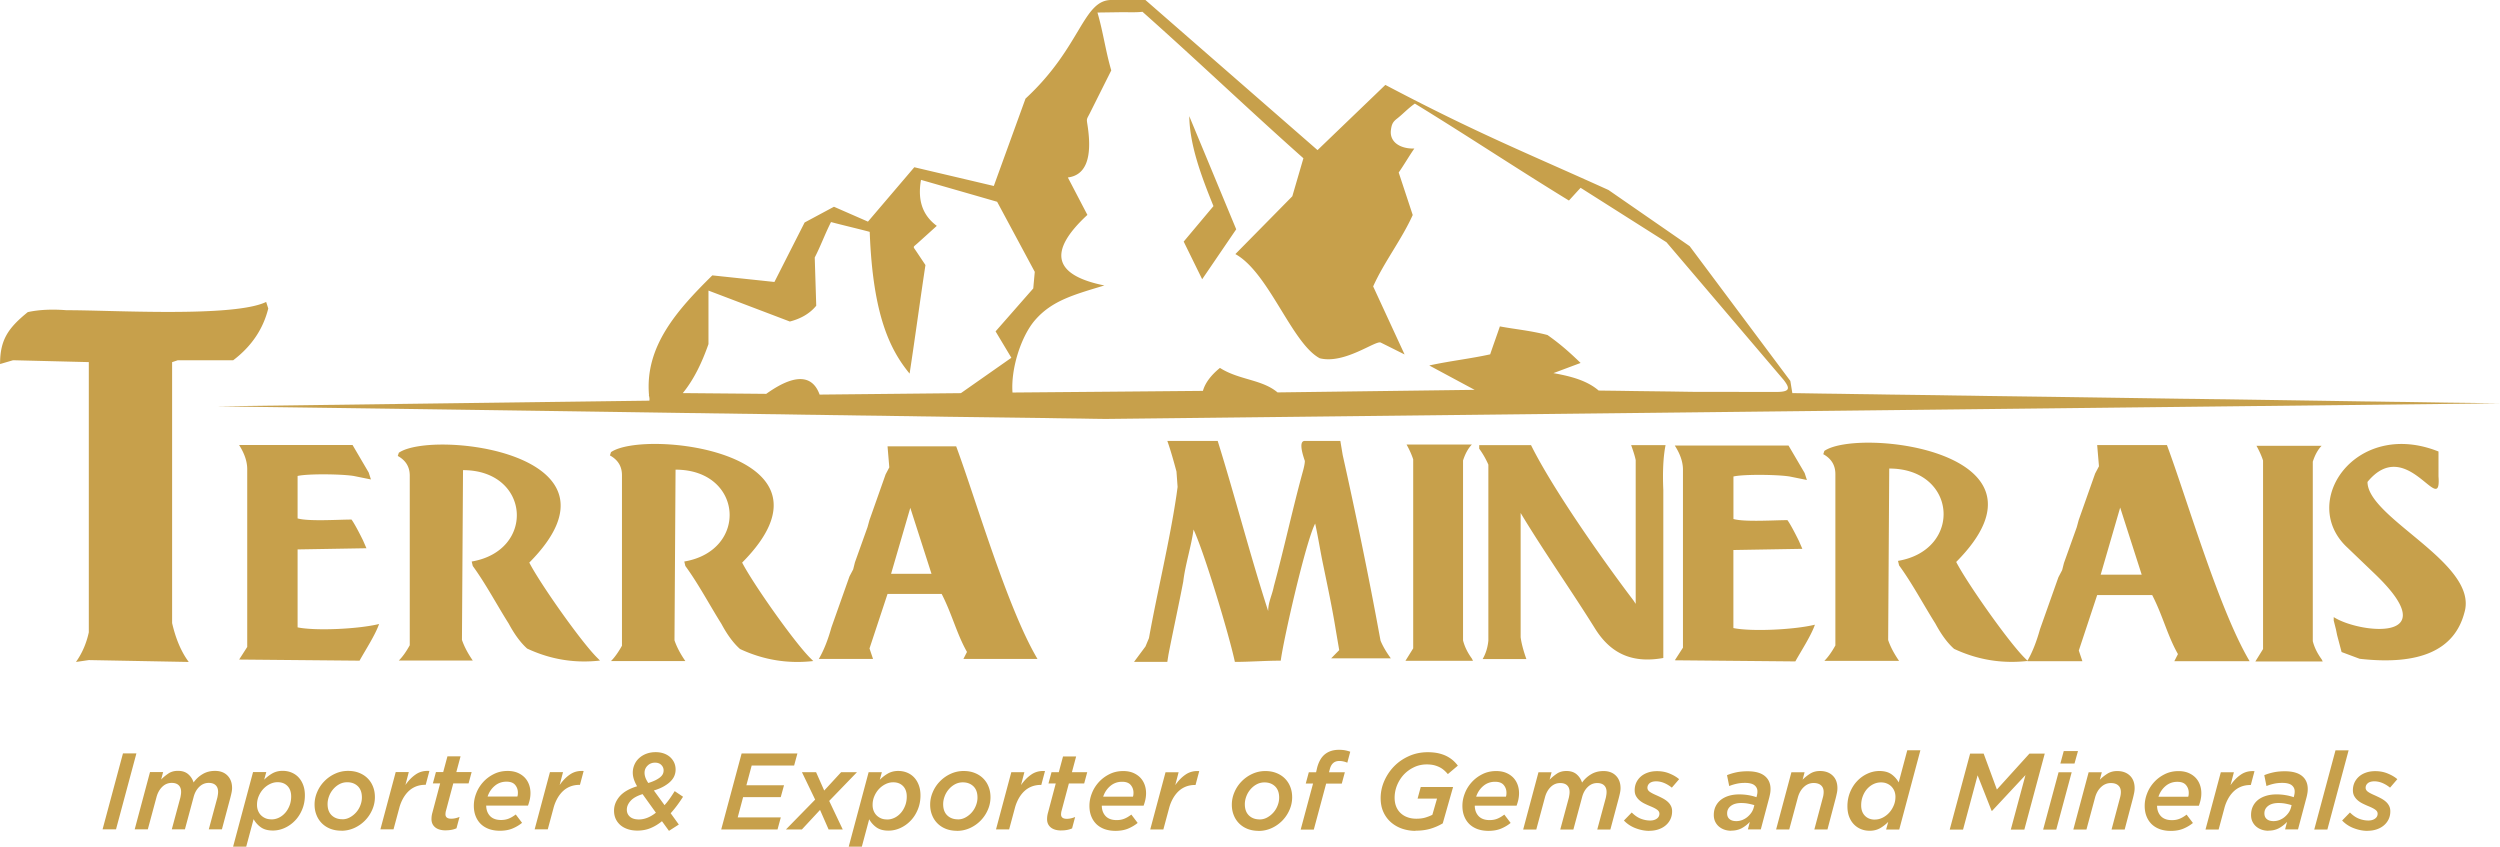 <svg xmlns="http://www.w3.org/2000/svg" viewBox="0 0 466.99 158.16" shape-rendering="geometricPrecision" text-rendering="geometricPrecision" image-rendering="optimizeQuality" fill-rule="evenodd" clip-rule="evenodd" width="250" height="84.67"><path d="M49.72 56.4c-6.1 2.96-29.27 1.5-37.26 1.55-2.78-.22-5.2-.1-7.27.35C1.54 61.27.01 63.44.01 68l2.43-.71 14.15.35v50.47c-.45 2.07-1.25 3.92-2.4 5.54l2.4-.35 18.67.35c-1.39-1.86-2.42-4.28-3.11-7.26V67.65l1.03-.35h10.37c3.59-2.72 5.64-6 6.56-9.67l-.39-1.22zm71.51 17.38c-.78-9.12 5.28-15.88 11.83-22.34 4.02.43 7.57.8 11.6 1.23 1.88-3.71 3.76-7.41 5.64-11.11 1.83-.98 3.65-1.96 5.48-2.94 2.12.93 4.23 1.85 6.35 2.78l8.66-10.16c4.95 1.17 9.9 2.33 14.85 3.5 1.97-5.44 3.95-10.88 5.92-16.32C202.08 8.71 202.25-.17 207.77 0h6.19l32.15 28.04c4.22-4.06 8.45-8.12 12.67-12.18 17.23 9.08 26.28 12.65 41.68 19.63 5.05 3.5 10.11 6.99 15.16 10.49 6.27 8.39 12.54 16.79 18.81 25.18l.37 2.27 2.66.04 3.1.05 3.12.04 3.1.05 3.08.04 3.06.05 3.06.04 3.04.04 3.05.04 3.02.05 3.01.04 2.99.05 3 .04 2.99.04 2.95.04 2.96.04 2.76.04 2.75.04 2.76.04 2.73.04 2.73.04 2.73.04 2.71.04 2.69.04 2.69.04 2.7.03 2.67.04 2.66.03 2.65.04 2.65.04 2.64.04 2.62.04 2.64.04 2.61.04 2.61.04 2.58.04 2.59.04 2.57.04 2.57.03 2.55.04 2.55.03 2.53.04 2.53.04 2.52.04 2.52.03 2.5.03 2.5.04 2.48.03-260.48 2.92-2.24-.03-2.25-.04-2.26-.03-2.25-.03-2.27-.04-2.29-.03-2.28-.03-2.29-.03-2.3-.03-2.29-.03-2.32-.03-2.32-.03-2.34-.03-2.36-.04-2.33-.03-2.37-.04-2.36-.03-2.37-.04-2.4-.03-2.38-.03-2.39-.04-2.42-.03-2.41-.04-2.43-.03-2.45-.04-2.42-.04-2.45-.03-2.46-.04-2.45-.03-2.48-.04-2.49-.03-2.49-.04-2.66-.03-2.65-.04-2.67-.04-2.71-.04-2.69-.04-2.69-.04-2.75-.04-2.72-.04-2.73-.04-2.75-.04-2.78-.04-2.78-.04-2.79-.04-2.78-.04-2.82-.04-2.83-.04-2.82-.04-2.85-.04-2.86-.04-2.85-.04-2.87-.04-2.89-.04-2.91-.04-2.9-.04-2.92-.04-2.92-.04-2.95-.04-2.94-.04-2.98-.04-2.97-.04-3-.04-2.99-.04 80.83-1.06v-.02c.04-.18.05-.44-.1-1.01zm-98.26 66.95h2.51l-3.81 14.19h-2.51l3.81-14.19zm5.05 3.49h2.45l-.37 1.39c.43-.44.89-.81 1.38-1.14.49-.32 1.07-.48 1.76-.48.8 0 1.44.21 1.92.63.48.42.81.93 1 1.54.47-.66 1.04-1.18 1.71-1.57.67-.4 1.44-.59 2.3-.59.97 0 1.75.29 2.32.87.57.58.86 1.36.86 2.33 0 .28-.04.59-.11.92-.07.33-.15.65-.23.96l-1.56 5.84H39l1.6-5.93c.04-.18.07-.36.1-.56.03-.19.04-.37.04-.51 0-.54-.15-.95-.45-1.24-.3-.29-.73-.44-1.3-.44-.68 0-1.27.25-1.77.74-.51.49-.86 1.14-1.06 1.93l-1.62 6.01h-2.45l1.6-5.93c.04-.18.07-.36.1-.56.03-.19.04-.37.04-.51 0-.54-.15-.95-.45-1.24-.3-.29-.73-.44-1.3-.44-.69 0-1.28.25-1.78.74s-.86 1.14-1.07 1.93l-1.62 6.01h-2.45l2.86-10.7zm22.68 8.84c.5 0 .97-.11 1.42-.33.45-.22.84-.53 1.18-.92.34-.39.6-.85.8-1.37.2-.52.29-1.08.29-1.67 0-.82-.23-1.47-.69-1.95-.46-.47-1.07-.71-1.84-.71-.49 0-.96.11-1.43.34-.47.23-.88.54-1.24.92-.36.39-.64.83-.86 1.35-.22.51-.32 1.05-.32 1.62 0 .39.06.75.19 1.08.13.33.31.62.55.86.24.24.52.43.85.57.33.14.7.2 1.1.2zm-3.41-8.84h2.45l-.39 1.42c.49-.49 1-.88 1.55-1.19.55-.3 1.17-.46 1.88-.46.59 0 1.15.1 1.66.31s.96.51 1.33.91c.37.4.66.88.87 1.45.21.57.31 1.2.31 1.91 0 .95-.17 1.82-.5 2.62-.33.8-.77 1.5-1.33 2.08a6.15 6.15 0 01-1.91 1.37c-.72.33-1.46.5-2.23.5-.95 0-1.7-.21-2.27-.62a4.6 4.6 0 01-1.34-1.51l-1.38 5.15h-2.45l3.73-13.95zm16.64 8.82c.51 0 .99-.12 1.44-.37a4.25 4.25 0 001.95-2.25c.19-.49.28-.97.28-1.46 0-.91-.25-1.6-.76-2.1-.51-.49-1.17-.74-1.98-.74-.53 0-1.01.12-1.46.36-.45.24-.83.56-1.17.95-.33.39-.59.83-.77 1.32-.18.49-.27.97-.27 1.44 0 .91.25 1.6.76 2.1.51.49 1.17.74 1.98.74zm-.14 2.13c-.77 0-1.46-.12-2.08-.36-.61-.24-1.14-.58-1.58-1.02-.44-.44-.78-.96-1.01-1.55-.24-.59-.36-1.24-.36-1.95 0-.81.16-1.59.49-2.35.32-.76.77-1.43 1.34-2.01a6.69 6.69 0 011.99-1.4c.76-.35 1.57-.53 2.43-.53.77 0 1.46.12 2.08.37.61.24 1.14.58 1.58 1.02.44.44.78.96 1.01 1.56.24.6.35 1.25.35 1.96 0 .81-.17 1.6-.5 2.35a6.579 6.579 0 01-3.34 3.4c-.76.34-1.56.52-2.41.52zm10.12-10.95h2.45l-.63 2.41c.59-.85 1.25-1.52 1.97-2s1.55-.69 2.51-.62l-.69 2.59h-.14c-.54 0-1.06.09-1.55.26-.49.18-.95.44-1.36.8-.41.36-.78.81-1.1 1.35a7.62 7.62 0 00-.79 1.93l-1.07 3.97h-2.45l2.86-10.7zm9.37 10.89c-.86 0-1.53-.19-1.99-.57-.46-.38-.69-.89-.69-1.54 0-.42.06-.83.18-1.24l1.44-5.43h-1.36l.57-2.11h1.36l.79-2.94h2.45l-.79 2.94h2.86l-.57 2.11h-2.86l-1.38 5.17c-.03.11-.05.22-.06.32-.01.11-.02.2-.02.28 0 .55.36.83 1.07.83.5 0 1.02-.11 1.56-.34l-.57 2.13c-.57.26-1.24.38-2.01.38zm13.36-6.32c.07-.18.1-.42.1-.73 0-.55-.17-1.03-.51-1.44-.34-.41-.88-.61-1.62-.61-.84 0-1.57.26-2.19.78-.62.52-1.07 1.19-1.34 2h5.55zm-5.82 1.68c.01.81.25 1.46.72 1.96.47.49 1.15.74 2.06.74.51 0 .98-.08 1.41-.25.43-.17.87-.43 1.33-.78l1.18 1.56c-.51.42-1.1.77-1.76 1.05-.66.28-1.46.43-2.39.43-.74 0-1.42-.11-2.02-.32-.6-.22-1.11-.53-1.53-.93-.42-.41-.74-.9-.97-1.48-.23-.58-.34-1.23-.34-1.95 0-.78.15-1.56.46-2.34.3-.78.74-1.47 1.3-2.09.56-.61 1.23-1.11 2-1.49.77-.38 1.62-.57 2.55-.57.69 0 1.3.11 1.82.32.53.22.97.51 1.34.88.36.37.64.81.83 1.32.19.51.28 1.05.28 1.63 0 .38-.04.76-.12 1.15-.08.39-.2.77-.34 1.17h-7.78zm11.9-6.24h2.45l-.63 2.41c.59-.85 1.25-1.52 1.97-2s1.55-.69 2.51-.62l-.69 2.59h-.14c-.54 0-1.06.09-1.55.26-.49.18-.95.44-1.36.8-.41.36-.78.81-1.1 1.35a7.62 7.62 0 00-.79 1.93l-1.07 3.97h-2.45l2.86-10.7zm16.62 8.84c1.05 0 2.12-.42 3.18-1.26l-2.49-3.47c-1.04.32-1.79.75-2.25 1.27-.46.52-.69 1.06-.69 1.63 0 .54.19.98.58 1.32.39.34.94.51 1.67.51zm1.76-6.81c.57-.18 1.03-.36 1.4-.55.36-.19.66-.38.87-.57.22-.19.37-.39.46-.59.09-.2.13-.42.13-.65 0-.38-.14-.71-.42-1-.28-.29-.67-.44-1.19-.44-.28 0-.54.05-.78.15-.24.1-.44.24-.62.42s-.31.37-.41.6c-.09.22-.14.46-.14.72 0 .27.05.56.15.86.1.3.28.65.54 1.04zm2.55 7.14c-.7.57-1.42 1-2.16 1.3-.74.3-1.54.45-2.42.45-.64 0-1.22-.08-1.75-.25-.53-.17-.99-.41-1.38-.73a3.49 3.49 0 01-.91-1.17c-.22-.46-.33-.99-.33-1.58 0-.95.34-1.82 1.03-2.64.69-.81 1.78-1.45 3.28-1.91-.26-.43-.46-.86-.6-1.29-.14-.43-.21-.84-.21-1.25 0-.51.1-1 .3-1.47.2-.47.49-.88.87-1.23s.83-.63 1.36-.83c.53-.2 1.11-.3 1.74-.3.55 0 1.06.08 1.52.24.46.16.85.39 1.18.68.32.29.58.64.76 1.03.18.4.27.83.27 1.31 0 .35-.06.71-.19 1.06-.13.36-.35.71-.66 1.04-.31.34-.73.66-1.25.97-.52.31-1.17.59-1.96.83l1.99 2.74c.34-.37.66-.77.97-1.21.31-.44.62-.91.93-1.41l1.56 1.05c-.77 1.2-1.54 2.23-2.31 3.08l1.52 2.11-1.84 1.18-1.32-1.82zm14.88-12.65h10.42l-.61 2.25h-7.93l-.99 3.69h7.03l-.61 2.21h-7.03l-1.01 3.79h8.05l-.61 2.25h-10.52l3.81-14.19zm13.74 8.62l-2.47-5.13h2.64l1.52 3.43 3.16-3.43h2.96l-5.19 5.37 2.53 5.33h-2.64l-1.6-3.65-3.39 3.65h-2.98l5.45-5.57zm13.42 3.71c.5 0 .97-.11 1.42-.33.45-.22.84-.53 1.18-.92.34-.39.6-.85.8-1.37.2-.52.29-1.08.29-1.67 0-.82-.23-1.47-.69-1.95-.46-.47-1.07-.71-1.84-.71-.49 0-.96.11-1.43.34-.47.23-.88.54-1.24.92-.36.39-.64.83-.86 1.35-.22.51-.32 1.05-.32 1.62 0 .39.06.75.19 1.08.13.33.31.62.55.86.24.24.52.43.85.57.33.14.7.2 1.1.2zm-3.41-8.84h2.45l-.39 1.42c.49-.49 1-.88 1.55-1.19.55-.3 1.17-.46 1.88-.46.59 0 1.15.1 1.66.31s.96.51 1.33.91c.37.4.66.88.87 1.45.21.57.31 1.2.31 1.91 0 .95-.17 1.82-.5 2.62-.33.8-.77 1.5-1.33 2.08a6.15 6.15 0 01-1.91 1.37c-.72.33-1.46.5-2.23.5-.95 0-1.7-.21-2.27-.62a4.6 4.6 0 01-1.34-1.51l-1.38 5.15h-2.45l3.73-13.95zm16.64 8.82c.51 0 .99-.12 1.44-.37a4.25 4.25 0 001.95-2.25c.19-.49.28-.97.28-1.46 0-.91-.25-1.6-.76-2.1-.51-.49-1.17-.74-1.98-.74-.53 0-1.01.12-1.46.36-.45.24-.83.56-1.17.95-.33.39-.59.83-.77 1.32-.18.49-.27.97-.27 1.44 0 .91.25 1.6.76 2.1.51.49 1.17.74 1.98.74zm-.14 2.13c-.77 0-1.46-.12-2.08-.36-.61-.24-1.14-.58-1.58-1.02-.44-.44-.78-.96-1.01-1.55-.24-.59-.36-1.24-.36-1.95 0-.81.16-1.59.49-2.35.32-.76.77-1.43 1.34-2.01a6.69 6.69 0 011.99-1.4c.76-.35 1.57-.53 2.43-.53.77 0 1.46.12 2.08.37.61.24 1.14.58 1.58 1.02.44.44.78.96 1.01 1.56.24.6.35 1.25.35 1.96 0 .81-.17 1.6-.5 2.35a6.579 6.579 0 01-3.34 3.4c-.76.34-1.56.52-2.41.52zm10.12-10.95h2.45l-.63 2.41c.59-.85 1.25-1.52 1.97-2s1.55-.69 2.51-.62l-.69 2.59h-.14c-.54 0-1.06.09-1.55.26-.49.18-.95.44-1.36.8-.41.36-.78.81-1.1 1.35a7.62 7.62 0 00-.79 1.93l-1.07 3.97h-2.45l2.86-10.7zm9.37 10.89c-.86 0-1.53-.19-1.99-.57-.46-.38-.69-.89-.69-1.54 0-.42.06-.83.18-1.24l1.44-5.43h-1.36l.57-2.11h1.36l.79-2.94h2.45l-.79 2.94h2.86l-.57 2.11h-2.86l-1.38 5.17c-.03.11-.05.22-.06.32-.01.11-.02.2-.02.28 0 .55.36.83 1.07.83.5 0 1.02-.11 1.56-.34l-.57 2.13c-.57.26-1.24.38-2.01.38zm13.36-6.32c.07-.18.1-.42.1-.73 0-.55-.17-1.03-.51-1.44-.34-.41-.88-.61-1.62-.61-.84 0-1.57.26-2.19.78-.62.52-1.07 1.19-1.34 2h5.55zm-5.82 1.68c.01.81.25 1.46.72 1.96.47.49 1.15.74 2.06.74.51 0 .98-.08 1.41-.25.43-.17.87-.43 1.33-.78l1.18 1.56c-.51.42-1.1.77-1.76 1.05-.66.28-1.46.43-2.39.43-.74 0-1.42-.11-2.02-.32-.6-.22-1.11-.53-1.53-.93-.42-.41-.74-.9-.97-1.48-.23-.58-.34-1.23-.34-1.95 0-.78.15-1.56.46-2.34.3-.78.74-1.47 1.3-2.09.56-.61 1.23-1.11 2-1.49.77-.38 1.62-.57 2.55-.57.69 0 1.3.11 1.82.32.53.22.97.51 1.34.88.36.37.64.81.83 1.32.19.51.28 1.05.28 1.63 0 .38-.04.76-.12 1.15-.08.39-.2.77-.34 1.17h-7.78zm11.9-6.24h2.45l-.63 2.41c.59-.85 1.25-1.52 1.97-2s1.55-.69 2.51-.62l-.69 2.59h-.14c-.54 0-1.06.09-1.55.26-.49.18-.95.44-1.36.8-.41.36-.78.81-1.1 1.35a7.62 7.62 0 00-.79 1.93l-1.07 3.97h-2.45l2.86-10.7zm17.56 8.82c.51 0 .99-.12 1.44-.37a4.25 4.25 0 001.95-2.25c.19-.49.28-.97.28-1.46 0-.91-.25-1.6-.76-2.1-.51-.49-1.17-.74-1.98-.74-.53 0-1.01.12-1.46.36-.45.24-.83.56-1.17.95-.33.39-.59.83-.77 1.32-.18.49-.27.97-.27 1.44 0 .91.25 1.6.76 2.1.51.49 1.17.74 1.98.74zm-.14 2.13c-.77 0-1.46-.12-2.08-.36-.61-.24-1.14-.58-1.58-1.02-.44-.44-.78-.96-1.01-1.55-.24-.59-.36-1.24-.36-1.95 0-.81.16-1.59.49-2.35.32-.76.77-1.43 1.34-2.01a6.69 6.69 0 011.99-1.4c.76-.35 1.57-.53 2.43-.53.77 0 1.46.12 2.08.37.61.24 1.14.58 1.58 1.02.44.44.78.96 1.01 1.56.24.6.35 1.25.35 1.96 0 .81-.17 1.6-.5 2.35a6.579 6.579 0 01-3.34 3.4c-.76.34-1.56.52-2.41.52zm10.14-8.84h-1.36l.57-2.11h1.36l.2-.87c.31-1.15.81-1.99 1.49-2.52.68-.53 1.54-.8 2.58-.8.43 0 .82.03 1.18.1.35.07.66.16.93.26l-.55 2.05c-.51-.22-1.01-.32-1.5-.32-.91 0-1.49.5-1.76 1.5l-.16.61h2.96l-.57 2.11h-2.92l-2.31 8.6h-2.45l2.31-8.6zm19.14 8.84c-.84 0-1.65-.13-2.42-.38a6.31 6.31 0 01-2.08-1.15 5.59 5.59 0 01-1.46-1.91c-.36-.76-.55-1.65-.55-2.67 0-1.09.22-2.16.67-3.19.45-1.03 1.06-1.95 1.84-2.75s1.71-1.44 2.79-1.92c1.07-.48 2.24-.72 3.5-.72.74 0 1.41.07 2 .2.59.14 1.11.32 1.57.56.46.24.85.51 1.19.81.33.3.62.62.86.94l-1.87 1.58c-.2-.24-.43-.48-.68-.7a3.98 3.98 0 00-.85-.58c-.32-.16-.67-.29-1.06-.39-.39-.09-.84-.14-1.34-.14-.85 0-1.65.17-2.38.52-.74.35-1.37.81-1.91 1.38-.53.57-.95 1.24-1.26 1.98-.3.75-.46 1.52-.46 2.34 0 .62.1 1.18.3 1.67.2.49.49.9.85 1.23.36.33.79.59 1.29.76.49.18 1.03.26 1.61.26.65 0 1.22-.07 1.71-.22s.92-.32 1.29-.51l.87-3.02h-3.63l.59-2.17h6.04l-1.93 6.79c-.73.43-1.5.77-2.32 1.01-.82.24-1.75.36-2.79.36zm16.89-6.39c.07-.18.1-.42.1-.73 0-.55-.17-1.03-.51-1.44-.34-.41-.88-.61-1.62-.61-.84 0-1.57.26-2.19.78-.62.52-1.07 1.19-1.34 2h5.55zm-5.82 1.68c.01.81.25 1.46.72 1.96.47.49 1.15.74 2.06.74.51 0 .98-.08 1.41-.25.43-.17.87-.43 1.33-.78l1.18 1.56c-.51.42-1.1.77-1.76 1.05-.66.28-1.46.43-2.39.43-.74 0-1.42-.11-2.02-.32-.6-.22-1.11-.53-1.53-.93-.42-.41-.74-.9-.97-1.48-.23-.58-.34-1.23-.34-1.95 0-.78.15-1.56.46-2.34.3-.78.74-1.47 1.3-2.09.56-.61 1.23-1.11 2-1.49.77-.38 1.62-.57 2.55-.57.69 0 1.3.11 1.82.32.53.22.97.51 1.34.88.36.37.64.81.83 1.32.19.51.28 1.05.28 1.63 0 .38-.04.76-.12 1.15-.08.39-.2.77-.34 1.17h-7.78zm11.9-6.24h2.45l-.37 1.39c.43-.44.89-.81 1.38-1.14.49-.32 1.07-.48 1.76-.48.8 0 1.44.21 1.92.63.48.42.81.93 1 1.54.47-.66 1.04-1.18 1.71-1.57.67-.4 1.44-.59 2.3-.59.97 0 1.75.29 2.32.87.57.58.86 1.36.86 2.33 0 .28-.04.59-.11.92-.07.33-.15.65-.23.96l-1.56 5.84h-2.45l1.6-5.93c.04-.18.07-.36.1-.56.03-.19.04-.37.04-.51 0-.54-.15-.95-.45-1.24-.3-.29-.73-.44-1.3-.44-.68 0-1.27.25-1.77.74-.51.49-.86 1.14-1.06 1.93l-1.62 6.01h-2.45l1.6-5.93c.04-.18.07-.36.1-.56.03-.19.04-.37.04-.51 0-.54-.15-.95-.45-1.24-.3-.29-.73-.44-1.3-.44-.69 0-1.28.25-1.78.74s-.86 1.14-1.07 1.93l-1.62 6.01h-2.45l2.86-10.7zm20.68 10.95c-.81 0-1.65-.16-2.5-.48-.86-.32-1.6-.8-2.22-1.45l1.46-1.5c.57.57 1.15.96 1.74 1.18.59.22 1.16.32 1.7.32.49 0 .9-.11 1.23-.34.33-.23.5-.54.5-.93 0-.27-.12-.5-.37-.7-.25-.2-.64-.41-1.18-.64-.44-.18-.85-.36-1.23-.55-.38-.19-.7-.4-.97-.64s-.48-.51-.64-.81c-.16-.3-.23-.66-.23-1.06 0-.5.1-.97.29-1.4.2-.43.48-.81.84-1.13.36-.32.8-.57 1.32-.75.51-.18 1.09-.27 1.74-.27.85 0 1.64.15 2.36.46.72.3 1.31.65 1.75 1.04l-1.36 1.58c-.98-.78-1.96-1.18-2.93-1.18-.52 0-.93.12-1.21.34-.28.23-.42.52-.42.87 0 .27.13.51.39.71.26.2.7.43 1.3.69.4.18.78.36 1.14.55.36.19.67.4.93.63.26.23.47.49.62.79.16.3.23.64.23 1.03 0 .55-.11 1.05-.33 1.5-.22.45-.52.83-.91 1.15-.39.32-.84.56-1.36.73-.52.17-1.09.25-1.7.25zm16.28-1.82c.38 0 .74-.07 1.09-.2.35-.14.67-.32.96-.56.29-.24.54-.51.75-.81.21-.3.35-.62.44-.94l.12-.47c-.34-.11-.71-.2-1.12-.28-.41-.08-.84-.12-1.32-.12-.82 0-1.47.18-1.94.54-.47.36-.7.82-.7 1.39 0 .47.15.83.46 1.08.3.25.72.37 1.25.37zm-.95 1.8c-.46 0-.89-.07-1.29-.21-.4-.14-.74-.34-1.03-.59-.29-.25-.52-.56-.69-.92-.17-.37-.25-.77-.25-1.22 0-.62.12-1.17.36-1.65s.57-.88.99-1.21c.43-.32.93-.57 1.51-.74.58-.17 1.22-.25 1.91-.25.59 0 1.16.05 1.69.14.53.09 1.04.22 1.51.38l.06-.22c.04-.16.07-.3.09-.43.02-.12.03-.26.03-.43 0-.47-.18-.85-.55-1.15-.37-.29-.96-.44-1.78-.44-.54 0-1.06.05-1.55.16s-.96.25-1.39.43l-.41-2.03c.55-.23 1.15-.41 1.78-.54.64-.13 1.32-.19 2.05-.19 1.42 0 2.49.29 3.21.87.72.58 1.09 1.4 1.09 2.45 0 .26-.02.51-.06.75-.04.24-.1.5-.16.77l-1.6 6.02h-2.41l.36-1.4c-.47.5-.99.9-1.54 1.19-.55.29-1.2.44-1.93.44zm11.25-10.93h2.45l-.37 1.39c.43-.44.91-.81 1.43-1.14.52-.32 1.12-.48 1.81-.48 1 0 1.79.29 2.38.86.59.57.88 1.36.88 2.34 0 .28-.03.59-.1.92-.07.33-.14.65-.22.96l-1.54 5.84h-2.45l1.58-5.93c.05-.18.1-.36.12-.56.03-.19.04-.37.04-.51 0-.54-.16-.95-.49-1.24-.32-.29-.78-.44-1.38-.44-.69 0-1.3.25-1.82.74-.53.49-.9 1.14-1.12 1.93l-1.62 6.01h-2.45l2.86-10.7zm15.57 8.84c.49 0 .96-.11 1.43-.34.47-.23.88-.54 1.24-.93s.64-.84.86-1.36c.22-.51.32-1.05.32-1.62 0-.39-.07-.75-.2-1.08a2.62 2.62 0 00-.56-.85 2.62 2.62 0 00-.85-.56c-.33-.14-.7-.2-1.1-.2-.5 0-.97.11-1.42.33-.45.22-.84.53-1.18.91-.34.39-.6.84-.8 1.37-.2.53-.29 1.09-.29 1.68 0 .81.23 1.46.7 1.94s1.09.72 1.86.72zm-.95 2.09c-.59 0-1.15-.1-1.65-.31-.51-.21-.95-.51-1.33-.91-.38-.4-.67-.88-.88-1.44-.21-.56-.31-1.2-.31-1.92 0-.95.17-1.82.5-2.63.33-.8.77-1.5 1.33-2.08a6.15 6.15 0 011.91-1.37c.72-.33 1.46-.5 2.23-.5.95 0 1.7.21 2.27.62a4.6 4.6 0 011.34 1.51l1.6-6h2.45l-3.95 14.8h-2.45l.39-1.42c-.49.49-1 .88-1.55 1.19-.55.3-1.17.46-1.88.46zm18.75-14.41h2.53l2.47 6.71 6.08-6.71h2.86l-3.81 14.19h-2.53l2.74-10.18-6.24 6.69h-.08l-2.62-6.65-2.72 10.14h-2.49l3.81-14.19zm16.52 3.49h2.45l-2.88 10.7h-2.45l2.88-10.7zm.97-3.97h2.66l-.65 2.33h-2.64l.63-2.33zm4.66 3.97h2.45l-.37 1.39c.43-.44.91-.81 1.43-1.14.52-.32 1.12-.48 1.81-.48 1 0 1.79.29 2.38.86.59.57.88 1.36.88 2.34 0 .28-.03.59-.1.92-.07.33-.14.65-.22.96l-1.54 5.84h-2.45l1.58-5.93c.05-.18.09-.36.12-.56.03-.19.04-.37.04-.51 0-.54-.16-.95-.49-1.24-.32-.29-.78-.44-1.38-.44-.69 0-1.3.25-1.82.74-.53.49-.9 1.14-1.12 1.93l-1.62 6.01h-2.45l2.86-10.7zm18.59 4.56c.07-.18.1-.42.1-.73 0-.55-.17-1.03-.51-1.44-.34-.41-.88-.61-1.62-.61-.84 0-1.57.26-2.19.78-.62.52-1.07 1.19-1.34 2h5.55zm-5.82 1.68c.01.81.25 1.46.72 1.96.47.49 1.15.74 2.06.74.51 0 .98-.08 1.41-.25.43-.17.87-.43 1.33-.78l1.18 1.56c-.51.42-1.1.77-1.76 1.05-.66.28-1.46.43-2.39.43-.74 0-1.42-.11-2.02-.32-.6-.22-1.11-.53-1.53-.93-.42-.41-.74-.9-.97-1.48-.23-.58-.34-1.23-.34-1.95 0-.78.15-1.56.46-2.34.3-.78.74-1.47 1.3-2.09.56-.61 1.23-1.11 2-1.49.77-.38 1.62-.57 2.55-.57.69 0 1.3.11 1.82.32.53.22.97.51 1.34.88.36.37.64.81.83 1.32.19.51.28 1.05.28 1.63 0 .38-.04.76-.12 1.15-.08.39-.2.77-.34 1.17h-7.78zm11.9-6.24h2.45l-.63 2.41c.59-.85 1.25-1.52 1.97-2s1.55-.69 2.51-.62l-.69 2.59h-.14c-.54 0-1.06.09-1.55.26-.49.18-.95.44-1.36.8-.41.36-.78.81-1.1 1.35a7.62 7.62 0 00-.79 1.93l-1.07 3.97h-2.45l2.86-10.7zm9.87 9.12c.38 0 .74-.07 1.09-.2.35-.14.67-.32.96-.56.29-.24.54-.51.75-.81.21-.3.35-.62.44-.94l.12-.47c-.34-.11-.71-.2-1.12-.28-.41-.08-.84-.12-1.32-.12-.82 0-1.47.18-1.94.54-.47.36-.7.82-.7 1.39 0 .47.15.83.46 1.08.3.25.72.37 1.25.37zm-.95 1.8c-.46 0-.89-.07-1.29-.21-.4-.14-.74-.34-1.03-.59-.29-.25-.52-.56-.69-.92-.17-.37-.25-.77-.25-1.22 0-.62.12-1.17.36-1.65s.57-.88.99-1.21c.43-.32.93-.57 1.51-.74.58-.17 1.22-.25 1.91-.25.59 0 1.16.05 1.69.14.53.09 1.04.22 1.51.38l.06-.22c.04-.16.07-.3.09-.43.02-.12.03-.26.03-.43 0-.47-.18-.85-.55-1.15-.37-.29-.96-.44-1.78-.44-.54 0-1.06.05-1.55.16s-.96.25-1.39.43l-.41-2.03c.55-.23 1.15-.41 1.78-.54.64-.13 1.32-.19 2.05-.19 1.42 0 2.49.29 3.21.87.72.58 1.08 1.4 1.08 2.45 0 .26-.02.51-.06.75-.04.24-.09.5-.16.77l-1.6 6.02h-2.41l.36-1.4c-.47.5-.99.9-1.54 1.19-.55.29-1.2.44-1.93.44zm12.51-15.02h2.45l-3.97 14.8h-2.45l3.97-14.8zm5.96 15.04c-.81 0-1.65-.16-2.5-.48-.86-.32-1.6-.8-2.22-1.45l1.46-1.5c.57.57 1.15.96 1.74 1.18.59.22 1.16.32 1.7.32.49 0 .9-.11 1.23-.34.33-.23.5-.54.5-.93 0-.27-.12-.5-.37-.7-.25-.2-.64-.41-1.18-.64-.44-.18-.85-.36-1.23-.55-.38-.19-.7-.4-.97-.64s-.48-.51-.64-.81c-.16-.3-.23-.66-.23-1.06 0-.5.1-.97.29-1.4.2-.43.48-.81.84-1.13.36-.32.8-.57 1.32-.75.51-.18 1.09-.27 1.74-.27.85 0 1.64.15 2.36.46.72.3 1.31.65 1.75 1.04l-1.36 1.58c-.98-.78-1.96-1.18-2.93-1.18-.52 0-.93.12-1.21.34-.28.23-.42.52-.42.87 0 .27.13.51.39.71.26.2.7.43 1.3.69.4.18.78.36 1.14.55.36.19.67.4.93.63.26.23.47.49.62.79.16.3.23.64.23 1.03 0 .55-.11 1.05-.33 1.5-.22.45-.52.83-.91 1.15-.39.32-.84.56-1.36.73-.52.17-1.09.25-1.7.25zM238.67 73.3l36.78-.48-8.47-4.55c3.86-.85 7.51-1.23 11.38-2.08.53-1.59 1.28-3.63 1.81-5.22 2.96.56 5.62.76 8.89 1.61 2.41 1.69 4.23 3.32 6.19 5.22-1.69.63-3.39 1.27-5.08 1.9 3.19.57 6.24 1.35 8.45 3.25l.42.01 3.26.04 3.25.05 3.26.04 3.22.04 3.22.05 1.44.02 15.4.01c2.41-.05 2.19-.8 1.11-2.22-7.3-8.58-14.6-17.16-21.91-25.74-5.35-3.39-10.69-6.78-16.04-10.17-.64.69-1.55 1.69-2.18 2.38-9.69-5.93-19.09-12.18-28.78-18.11-1.42 1.01-2.13 1.87-3.36 2.83-.76.6-.97 1.04-1.11 2.08-.3 2.19 1.61 3.55 4.37 3.49-.9 1.27-2.02 3.2-2.92 4.47l2.62 7.94c-2.01 4.5-5.38 8.84-7.39 13.34 1.96 4.24 3.91 8.47 5.87 12.71-1.48-.74-2.96-1.48-4.45-2.22-.94-.48-6.76 4.09-11.4 2.93-5.21-2.77-9.51-16.02-15.76-19.46 3.55-3.6 7.1-7.2 10.64-10.8l2.07-7.1c-10.37-9.21-19.69-18.15-30.06-27.36-1.26.15-2.71.06-4.18.08l-4.23.06c1.06 3.6 1.52 7.21 2.58 10.81-1.33 2.66-2.66 5.31-3.99 7.97-.63 1.25-.65.95-.44 2.31.99 6.48-.55 9.32-3.68 9.72 1.22 2.33 2.43 4.66 3.65 6.99-7.45 6.89-6.32 11.26 3.17 13.18-5.69 1.73-9.8 2.81-12.99 6.52-2.53 2.95-4.5 8.94-4.17 13.48 11.86-.1 23.72-.2 35.57-.31.42-1.48 1.49-2.91 3.18-4.29 3.58 2.28 7.83 2.12 10.75 4.57zm182.82 9.96c.55.98.96 1.91 1.24 2.76v35.22l-1.44 2.32h12.59l-.21-.41c-.82-1.13-1.37-2.26-1.65-3.39V86.24c.41-1.27.96-2.26 1.65-2.97H421.5zm-29.43 3.87l-.7 1.33-3.07 8.69-.36 1.33-2.39 6.68-.34 1.34-.7 1.33-3.43 9.68c-.67 2.4-1.45 4.37-2.35 5.91l-.58-.58c-3.13-3.16-10.78-14.06-12.73-17.87 20.48-20.64-18.26-25.15-24.63-20.74l-.2.61c1.51.83 2.26 2.07 2.26 3.71v32.02c-.69 1.24-1.38 2.2-2.06 2.88h13.96c-.95-1.37-1.63-2.67-2.04-3.89l.2-32.04c12.69 0 13.77 15.19 1.64 17.25l.2.84c2.46 3.36 4.54 7.32 6.78 10.87 1.1 2.05 2.26 3.63 3.49 4.72 4.36 2.05 8.93 2.8 13.7 2.27l-.03.04h10.3l-.67-1.99 3.43-10.36h10.28c1.97 3.81 2.86 7.6 4.81 11.02l-.68 1.33h14.07c-5.75-9.7-11.69-30.28-15.45-40.38h-13.03l.34 4.01zm8.01 20.21h-7.67l3.64-12.53 4.02 12.53zm-87.22-24.1c1.01 1.57 1.52 3.07 1.52 4.5v33.24l-1.52 2.36 22.51.21c1.1-1.98 2.95-4.81 3.66-6.86-3.86.95-11.88 1.32-15.23.63v-14.58l12.88-.22-.65-1.49c-.99-2-1.71-3.3-2.14-3.87-2.41 0-8 .38-10.08-.21v-7.94c1.86-.44 8.22-.37 10.5 0l3.22.65-.42-1.3-3.01-5.13h-21.23zm-36.55.56c.72.99 1.29 2 1.72 3v32.88c-.13 1.29-.49 2.44-1.07 3.43h8.17c-.56-1.57-.92-2.93-1.07-4.07V95.82c4.2 7.01 9.51 14.54 13.97 21.71 2.98 4.7 7.04 6.39 12.68 5.38V91.54c-.15-3.44-.01-6.25.42-8.39h-6.43c.42 1.16.71 2.09.85 2.79v26.86l-.42-.64c-5.85-7.71-15.08-20.85-19.13-29.01h-9.68v.66zm-13.56-.76c.55.99.96 1.91 1.24 2.77v35.3l-1.45 2.33h12.62l-.21-.42c-.82-1.13-1.37-2.27-1.65-3.4v-33.6c.41-1.27.96-2.27 1.65-2.98h-12.2zm-44.69-.68c.63 1.76 1.22 3.9 1.71 5.72l.21 2.88-.21 1.54c-1.31 8.81-3.55 17.87-5.14 26.7l-.65 1.56-2.14 2.88h6.22l.21-1.34c.88-4.55 1.9-9.13 2.77-13.69.37-3.14 1.51-6.61 1.92-9.7 2.05 4.39 6.7 19.89 7.72 24.73 2.74 0 5.7-.23 8.57-.23.5-3.93 4.69-22.33 6.43-25.61.57 2.6.96 5.19 1.5 7.74.81 3.93 1.71 8.16 2.35 12.14l.64 3.76-1.5 1.53h11.14c-.86-1.18-1.5-2.28-1.92-3.3l-.21-1.12c-1.99-10.89-4.43-22.66-6.86-33.56l-.44-2.63h-6.63c-.86 0-.86 1.25 0 3.74 0 .43-.14 1.18-.44 2.21-1.91 7.02-3.45 14.19-5.35 21.2-.31 1.63-1.06 2.96-1.06 4.64-3.4-10.52-6.14-21.24-9.43-31.79h-9.41zm220.6 20.09l5.05 4.84c13.4 12.89-3.09 11.01-7.77 7.98v.65l.42 1.67.21 1.04.84 3.17 3.37 1.26c11.21 1.27 17.73-1.61 19.57-8.63 2.76-9.18-18.1-17.59-18.1-24.41 7.34-8.94 13.87 6.99 13.26-1.05v-4.63c-15.55-6.21-26.32 9.66-16.85 18.1zM166.12 87.3l-.69 1.31-3.02 8.55-.36 1.31-2.35 6.57-.33 1.32-.69 1.31-3.37 9.52c-.67 2.41-1.46 4.37-2.36 5.9h10.13l-.66-1.96 3.37-10.19h10.11c1.93 3.75 2.82 7.48 4.73 10.84l-.67 1.31h13.84c-5.66-9.54-11.5-29.78-15.19-39.72h-12.82l.33 3.94zm7.87 19.88h-7.54l3.59-12.32 3.96 12.32zm-60.06-22.11c1.5.82 2.25 2.06 2.25 3.69v31.86c-.69 1.23-1.37 2.19-2.05 2.86h13.89c-.95-1.37-1.62-2.66-2.03-3.87l.2-31.88c12.62 0 13.7 15.11 1.63 17.16l.2.83c2.45 3.35 4.52 7.29 6.74 10.82 1.09 2.04 2.25 3.61 3.47 4.69 4.36 2.04 8.92 2.79 13.68 2.25l-.61-.61c-3.11-3.14-10.72-13.98-12.67-17.78 20.38-20.54-18.16-25.02-24.5-20.63l-.2.61zm-39.63.1c1.5.82 2.24 2.05 2.24 3.67v31.69c-.68 1.23-1.36 2.18-2.04 2.85h13.81c-.94-1.36-1.61-2.65-2.02-3.85l.2-31.71c12.56 0 13.63 15.03 1.62 17.07l.2.83c2.43 3.33 4.49 7.25 6.71 10.76 1.09 2.03 2.24 3.59 3.45 4.67 4.34 2.03 8.87 2.78 13.61 2.24l-.61-.61c-3.09-3.12-10.67-13.91-12.6-17.69C119.14 84.66 80.8 80.2 74.5 84.57l-.2.61zm-29.63-2.03c1 1.57 1.51 3.07 1.51 4.5v33.21l-1.51 2.35 22.49.21c1.09-1.97 2.95-4.81 3.65-6.85-3.86.95-11.87 1.32-15.22.63v-14.56l12.86-.22-.65-1.49c-.99-2-1.71-3.29-2.14-3.87-2.41 0-8 .38-10.07-.21v-7.93c1.85-.44 8.21-.37 10.49 0l3.21.65-.42-1.3-3.01-5.13H44.65zm82.88-9.72c2.06-2.52 3.57-5.67 4.79-9.15v-9.99c5.07 1.93 10.13 3.85 15.2 5.78 2.05-.53 3.72-1.48 4.93-2.95-.09-3-.19-6.01-.28-9.01 1.13-2.2 1.92-4.41 3.04-6.62 2.3.61 4.94 1.22 7.23 1.83.58 15.74 3.88 22.12 7.45 26.48.99-6.43 1.98-13.85 2.96-20.28l-1.69-2.53c-.67-1.01-.7-.72.21-1.54 1.2-1.08 2.4-2.16 3.6-3.25-2.87-2.12-3.57-5.09-2.95-8.59 4.74 1.36 9.48 2.72 14.22 4.09 2.34 4.36 4.69 8.73 7.03 13.09-.09 1.03-.19 2.06-.28 3.1-2.35 2.67-4.69 5.35-7.04 8.02.98 1.64 1.97 3.29 2.95 4.93l-9.43 6.61c-8.92.09-17.47.18-26.39.27-1.06-2.95-3.7-4.62-9.97-.14-5.3-.05-10.29-.09-15.59-.14zm93.56-28.29c1.15 2.34 2.3 4.69 3.45 7.03l6.36-9.33c-2.92-7.04-5.84-14.08-8.77-21.13.09 5.4 2.2 11.08 4.52 16.8-1.85 2.21-3.71 4.42-5.56 6.63z" fill="#c7a04b"/></svg>